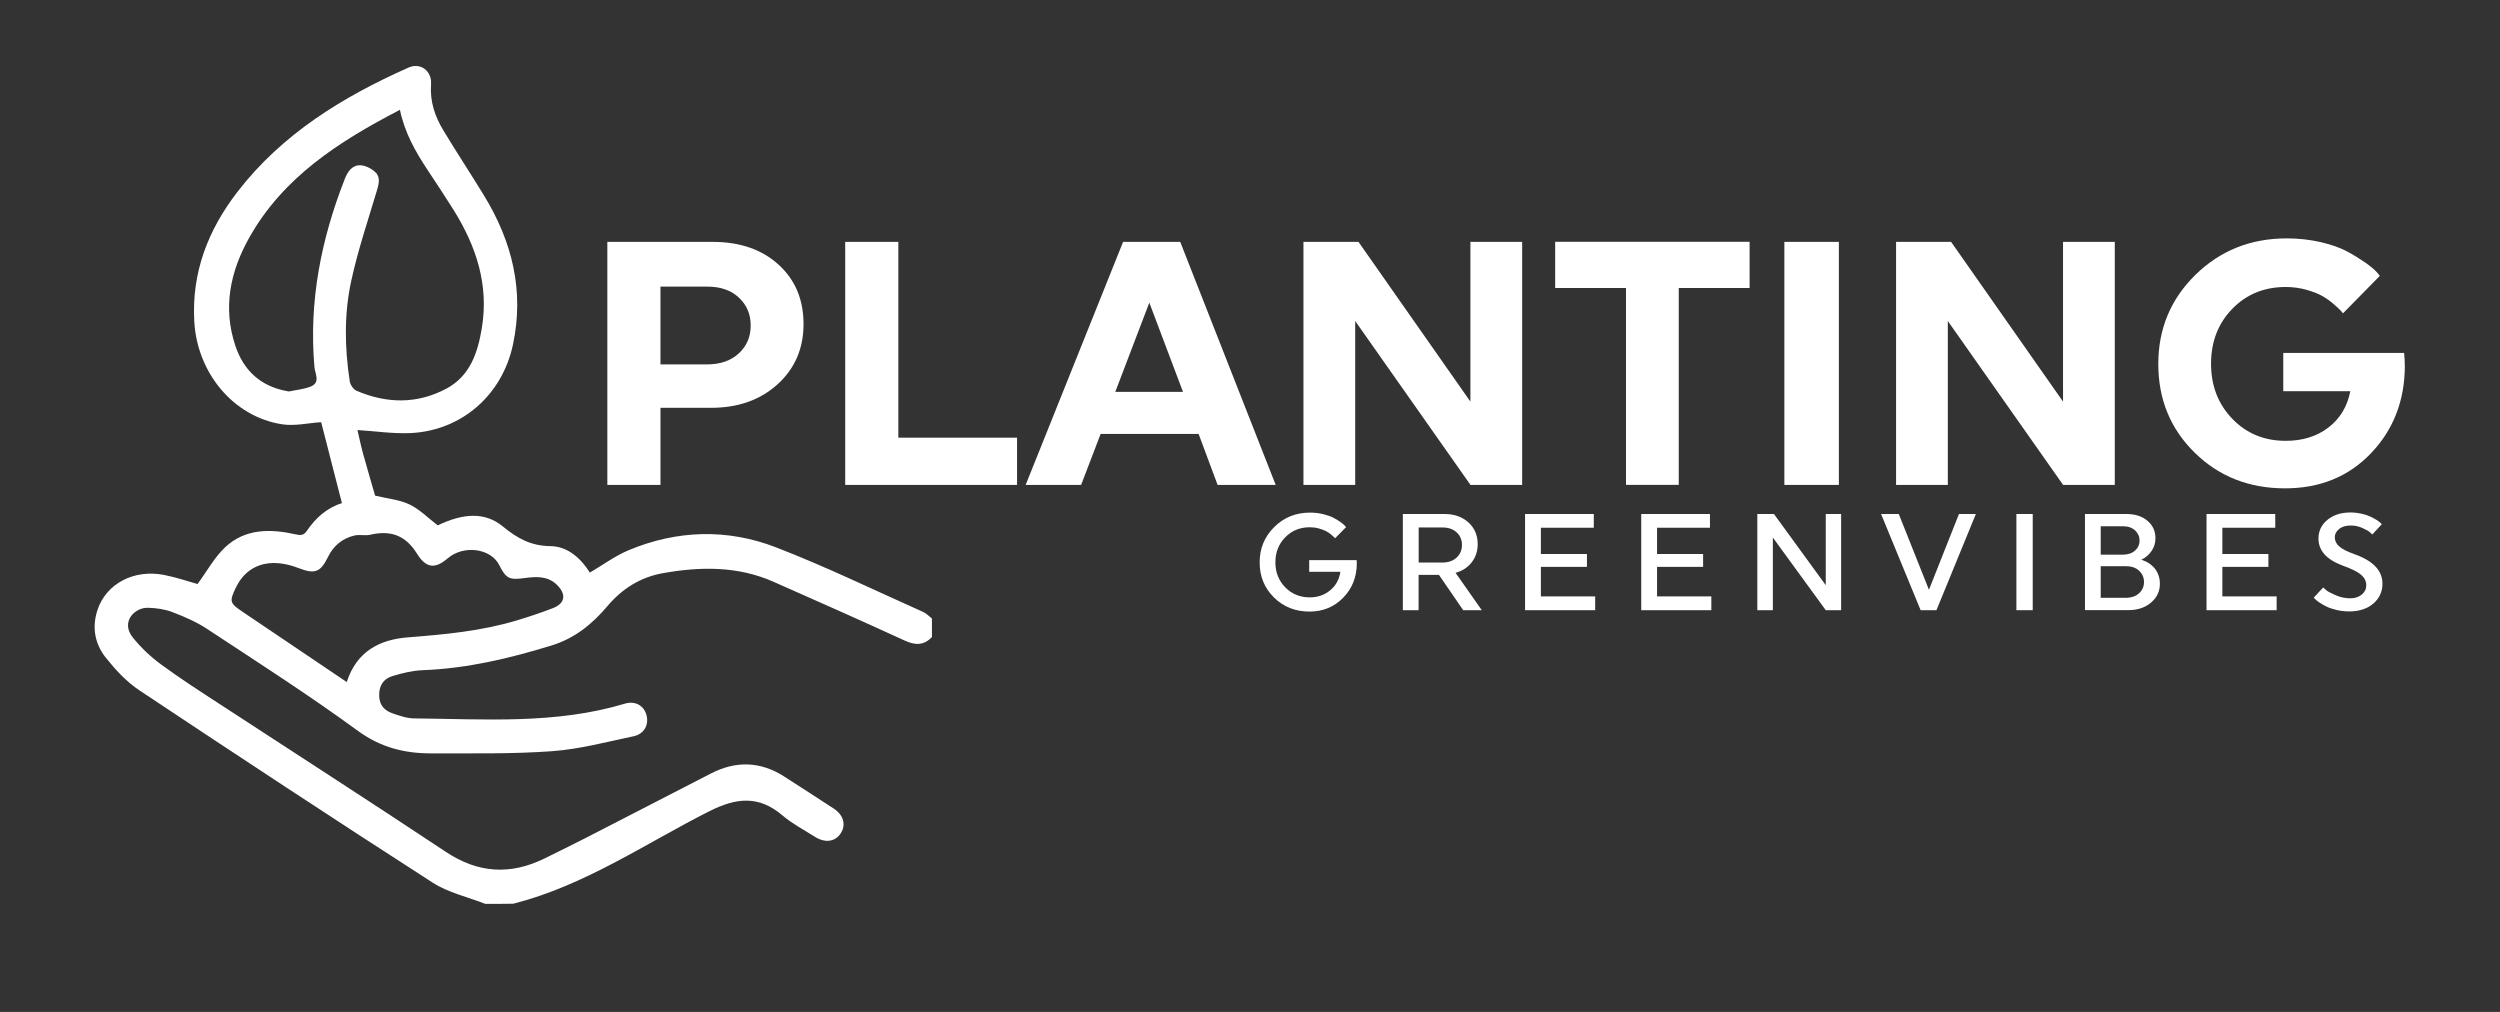 <?xml version="1.0" encoding="utf-8"?>
<!-- Generator: Adobe Illustrator 23.0.2, SVG Export Plug-In . SVG Version: 6.00 Build 0)  -->
<svg version="1.1" xmlns="http://www.w3.org/2000/svg" xmlns:xlink="http://www.w3.org/1999/xlink" x="0px" y="0px"
	 viewBox="0 0 343.05 138.86" style="enable-background:new 0 0 343.05 138.86;" xml:space="preserve">
<rect x="0" y="0" width="343.05" height="138.86" fill="#333333" stroke="none"/>
<style type="text/css">
	.st0{display:none;}
	.st1{display:inline;}
	.st2{fill:#FFFFFF;}
</style>
<g id="black" class="st0">
	<g class="st1">
		<path d="M186.16,76.84c0.01,0.16,0.02,0.33,0.02,0.49c-0.01,1.86-0.63,3.42-1.87,4.69c-1.23,1.26-2.77,1.9-4.62,1.9
			c-1.95,0-3.58-0.65-4.88-1.94c-1.31-1.29-1.96-2.9-1.96-4.81c0-1.91,0.67-3.53,2-4.85s2.97-1.98,4.92-1.98
			c0.63,0,1.23,0.07,1.79,0.21c0.57,0.14,1.03,0.3,1.4,0.49c0.36,0.19,0.68,0.38,0.96,0.58c0.28,0.19,0.48,0.36,0.6,0.5l0.19,0.21
			l-1.51,1.53c-0.04-0.04-0.09-0.09-0.15-0.16c-0.06-0.07-0.2-0.19-0.42-0.37c-0.21-0.18-0.45-0.33-0.7-0.46
			c-0.25-0.13-0.58-0.25-0.97-0.36c-0.4-0.11-0.81-0.16-1.23-0.16c-1.35,0-2.47,0.46-3.37,1.38c-0.9,0.92-1.35,2.06-1.35,3.43
			s0.45,2.51,1.35,3.43c0.9,0.92,2.02,1.38,3.37,1.38c1.08,0,2.01-0.32,2.79-0.96s1.25-1.49,1.41-2.55h-4.28v-1.6H186.16z"/>
		<path d="M192.5,83.73v-13.2h5.69c1.36,0,2.46,0.39,3.31,1.16s1.27,1.77,1.27,2.99c0,0.94-0.27,1.77-0.82,2.48
			s-1.29,1.19-2.22,1.44l3.6,5.13h-2.55l-3.33-4.85h-2.79v4.85H192.5z M197.93,72.38h-3.26v4.81h3.26c0.82,0,1.47-0.23,1.95-0.68
			c0.48-0.45,0.73-1.03,0.73-1.73s-0.24-1.28-0.73-1.73C199.39,72.6,198.74,72.38,197.93,72.38z"/>
		<path d="M218.89,83.73h-9.62v-13.2h9.43v1.89h-7.26v3.6h6.32v1.77h-6.32v4.05h7.45V83.73z"/>
		<path d="M234.83,83.73h-9.62v-13.2h9.43v1.89h-7.26v3.6h6.32v1.77h-6.32v4.05h7.45V83.73z"/>
		<path d="M250.53,83.73l-7.26-9.97v9.97h-2.13v-13.2h2.28l7.11,9.77v-9.77h2.11v13.2H250.53z"/>
		<path d="M263.55,83.73l-5.43-13.2h2.43l4.14,10.4l4.12-10.4h2.32l-5.41,13.2H263.55z"/>
		<path d="M276.69,83.73v-13.2h2.24v13.2H276.69z"/>
		<path d="M286.1,70.53h5.66c1.21,0,2.18,0.31,2.91,0.93c0.74,0.62,1.1,1.42,1.1,2.39c0,0.64-0.17,1.22-0.52,1.74
			s-0.82,0.93-1.42,1.22c0.79,0.24,1.41,0.65,1.87,1.23c0.45,0.58,0.68,1.27,0.68,2.06c0,1.03-0.4,1.89-1.21,2.58
			c-0.8,0.69-1.84,1.04-3.09,1.04h-5.98V70.53z M288.26,76.11h3.05c0.69,0,1.24-0.19,1.66-0.56c0.41-0.37,0.62-0.83,0.62-1.39
			c0-0.54-0.21-1-0.62-1.38c-0.42-0.38-0.97-0.57-1.66-0.57h-3.05V76.11z M288.26,77.69v4.34h3.45c0.75,0,1.36-0.21,1.81-0.62
			c0.45-0.41,0.68-0.93,0.68-1.55c0-0.62-0.23-1.13-0.68-1.55c-0.45-0.42-1.06-0.62-1.81-0.62H288.26z"/>
		<path d="M312.4,83.73h-9.62v-13.2h9.43v1.89h-7.26v3.6h6.32v1.77h-6.32v4.05h7.45V83.73z"/>
		<path d="M323.04,76.03c2.59,0.91,3.88,2.26,3.88,4.07c0,1.09-0.42,2-1.25,2.72c-0.84,0.72-1.95,1.08-3.33,1.08
			c-0.59,0-1.16-0.07-1.72-0.2c-0.55-0.13-1.01-0.29-1.38-0.47c-0.36-0.18-0.69-0.36-0.96-0.55c-0.28-0.18-0.48-0.34-0.6-0.48
			l-0.19-0.19l1.3-1.4c0.11,0.11,0.27,0.25,0.46,0.41c0.2,0.16,0.62,0.38,1.26,0.66c0.65,0.28,1.3,0.42,1.97,0.42
			c0.65,0,1.19-0.17,1.6-0.51s0.62-0.76,0.62-1.26c0-0.57-0.24-1.05-0.71-1.46c-0.47-0.41-1.32-0.83-2.55-1.27
			c-2.2-0.82-3.3-2.05-3.3-3.7c0-1.03,0.41-1.89,1.22-2.56s1.87-1.02,3.18-1.02c0.52,0,1.02,0.06,1.51,0.17
			c0.49,0.11,0.9,0.25,1.22,0.4s0.6,0.31,0.85,0.46s0.42,0.29,0.54,0.41l0.17,0.17l-1.3,1.41c-0.09-0.09-0.21-0.2-0.37-0.34
			s-0.49-0.32-1-0.55c-0.51-0.23-1.03-0.34-1.58-0.34c-0.69,0-1.23,0.16-1.62,0.49c-0.39,0.33-0.58,0.7-0.58,1.11
			c0,0.49,0.2,0.91,0.59,1.25C321.37,75.33,322.05,75.68,323.04,76.03z"/>
	</g>
	<g class="st1">
		<path d="M83.34,66.54V33.19h14.44c3.75,0,6.77,1.04,9.05,3.12c2.29,2.08,3.43,4.8,3.43,8.17c0,3.33-1.18,6.08-3.55,8.24
			c-2.37,2.16-5.42,3.24-9.17,3.24h-6.91v10.58H83.34z M97.06,39.33h-6.43v10.67h6.43c1.78,0,3.22-0.5,4.31-1.5s1.64-2.28,1.64-3.84
			c0-1.56-0.55-2.83-1.64-3.84S98.84,39.33,97.06,39.33z"/>
		<path d="M139.56,66.54h-23.58V33.19h7.29v26.87h16.29V66.54z"/>
		<path d="M161.95,33.19l13.1,33.35h-7.97l-2.61-7h-13.44l-2.68,7h-7.61l13.37-33.35H161.95z M157.71,41.53l-4.67,12.24h9.29
			L157.71,41.53z"/>
		<path d="M201.78,66.54l-15.82-22.49v22.49h-7.1V33.19h7.55l15.36,21.92V33.19h7.1v33.35H201.78z"/>
		<path d="M240.08,39.52h-9.72v27.01h-7.24V39.52h-9.72v-6.34h26.68V39.52z"/>
		<path d="M244.85,66.54V33.19h7.48v33.35H244.85z"/>
		<path d="M283.1,66.54l-15.82-22.49v22.49h-7.1V33.19h7.55l15.36,21.92V33.19h7.1v33.35H283.1z"/>
		<path d="M313.31,48.43h16.58c0.06,0.6,0.1,1.22,0.1,1.86c-0.03,4.73-1.58,8.7-4.65,11.91c-3.07,3.21-7,4.81-11.79,4.81
			c-4.95,0-9.09-1.64-12.41-4.91c-3.32-3.27-4.98-7.32-4.98-12.15c0-4.83,1.7-8.91,5.1-12.24c3.4-3.33,7.58-5,12.53-5
			c1.65,0,3.22,0.18,4.69,0.52c1.48,0.35,2.68,0.78,3.62,1.29c0.94,0.51,1.76,1.02,2.48,1.52c0.71,0.51,1.23,0.94,1.55,1.29
			l0.43,0.52L321.5,43c-0.06-0.1-0.17-0.22-0.31-0.38c-0.14-0.16-0.46-0.45-0.95-0.88c-0.49-0.43-1.02-0.8-1.57-1.12
			c-0.56-0.32-1.29-0.6-2.19-0.86c-0.91-0.25-1.85-0.38-2.83-0.38c-2.95,0-5.4,1-7.34,3c-1.94,2-2.91,4.51-2.91,7.53
			c0,3.02,0.97,5.53,2.91,7.55c1.94,2.02,4.38,3.03,7.34,3.03c2.32,0,4.27-0.61,5.86-1.83c1.59-1.22,2.59-2.88,3-4.98h-9.2V48.43z"
			/>
	</g>
	<path class="st1" d="M66.6,124.03c-2.42-0.95-5.08-1.53-7.22-2.91c-13.49-8.68-26.89-17.5-40.25-26.39
		c-1.76-1.17-3.28-2.81-4.61-4.48c-1.51-1.9-1.94-4.18-1.13-6.59c1.2-3.57,4.99-5.59,9.16-4.76c1.67,0.33,3.3,0.89,4.56,1.24
		c1.31-1.79,2.31-3.65,3.77-5.03c2.76-2.6,6.21-2.56,9.68-1.79c0.63,0.14,1.09,0.19,1.52-0.44c1.21-1.79,2.76-3.19,4.84-3.84
		c-0.98-3.81-1.94-7.57-2.85-11.11c-1.81,0.12-3.64,0.56-5.37,0.29c-6.69-1.04-11.65-7.07-12.04-14.11
		c-0.38-6.74,1.9-12.57,5.92-17.78c6.15-7.97,14.45-13.04,23.48-17.06c1.64-0.73,3.23,0.47,3.09,2.32
		c-0.17,2.32,0.52,4.36,1.67,6.27c1.81,3.01,3.75,5.94,5.58,8.94c3.88,6.34,5.57,13.11,3.98,20.52
		c-1.48,6.91-7.07,11.81-14.12,12.11c-2.37,0.1-4.76-0.27-7.21-0.42c0.23,0.97,0.46,2.11,0.77,3.24c0.56,2.03,1.16,4.05,1.65,5.76
		c1.77,0.43,3.38,0.56,4.74,1.22c1.39,0.67,2.53,1.85,3.85,2.86c3.51-1.67,6.47-1.88,8.94,0.15c1.99,1.64,3.87,2.67,6.52,2.7
		c2.45,0.03,4.21,1.73,5.42,3.63c1.84-1.08,3.49-2.31,5.34-3.08c6.65-2.77,13.52-2.96,20.19-0.39c6.85,2.65,13.48,5.87,20.2,8.87
		c0.45,0.2,0.81,0.6,1.21,0.9c0,0.85,0,1.7,0,2.54c-1.13,1.2-2.32,1.14-3.78,0.47c-5.95-2.74-11.95-5.39-17.94-8.04
		c-4.92-2.18-10.04-2.11-15.2-1.19c-3.08,0.55-5.59,2.13-7.6,4.51c-2.09,2.48-4.51,4.44-7.67,5.41c-5.76,1.77-11.58,3.16-17.64,3.39
		c-1.41,0.05-2.84,0.4-4.2,0.81c-1.23,0.38-1.86,1.3-1.82,2.72c0.04,1.34,0.77,2.03,1.87,2.41c0.95,0.32,1.96,0.68,2.94,0.68
		c9.68,0.09,19.41,0.83,28.89-2.02c1.45-0.44,2.64,0.28,2.98,1.57c0.35,1.32-0.31,2.59-1.77,2.9c-3.72,0.78-7.44,1.78-11.21,2.05
		c-5.48,0.4-11.01,0.28-16.52,0.3c-3.65,0.01-6.93-0.79-10.07-3.07C42.43,95.4,35.4,90.9,28.43,86.31
		c-1.47-0.97-3.13-1.69-4.78-2.32c-1.04-0.4-2.22-0.56-3.35-0.59c-1.86-0.05-3.77,1.97-2.08,4.07c1.1,1.37,2.41,2.62,3.82,3.66
		c2.66,1.96,5.44,3.75,8.21,5.55c10.31,6.74,20.68,13.4,30.94,20.22c4.43,2.94,8.86,3.2,13.55,0.89c1.89-0.94,3.79-1.86,5.68-2.83
		c5.72-2.93,11.43-5.89,17.15-8.83c3.45-1.77,6.83-1.66,10.11,0.47c2.24,1.45,4.49,2.88,6.72,4.35c1.35,0.89,1.71,2.21,0.99,3.36
		c-0.75,1.2-2.15,1.41-3.56,0.52c-1.5-0.95-3.11-1.79-4.45-2.93c-3.28-2.79-6.35-2.45-10.09-0.56
		c-8.83,4.47-17.09,10.19-26.86,12.67C69.15,124.03,67.87,124.03,66.6,124.03z M34.18,32.65c-2.6,4.64-3.62,9.58-1.89,14.78
		c1.14,3.44,3.51,5.61,7.15,6.25c0.08,0.01,0.17,0.05,0.25,0.03c0.98-0.21,2.01-0.3,2.93-0.66c1.4-0.55,0.6-1.81,0.53-2.66
		c-0.79-8.97,0.9-17.52,4.16-25.83c0.4-1.02,1-1.91,2.13-1.88c0.71,0.02,1.54,0.45,2.07,0.95c0.75,0.72,0.46,1.67,0.18,2.61
		c-1.22,4.08-2.59,8.14-3.49,12.29c-0.99,4.53-0.91,9.18-0.21,13.78c0.07,0.48,0.49,1.11,0.91,1.3c4.15,1.79,8.33,1.86,12.35-0.28
		c3.26-1.74,4.31-4.93,4.87-8.33c0.98-5.93-0.78-11.21-3.86-16.16c-1.14-1.83-2.34-3.63-3.53-5.43c-1.69-2.55-3.2-5.18-3.85-8.34
		C46.54,19.4,38.86,24.29,34.18,32.65z M55.96,87.46c5.07-0.4,10.11-0.86,15-2.34c1.66-0.5,3.3-1.05,4.91-1.67
		c1.68-0.65,1.88-1.9,0.56-3.19c-1.26-1.25-2.86-1.15-4.42-0.94c-2.1,0.29-2.56,0.1-3.5-1.77c-1.16-2.32-4.88-2.81-7.07-0.94
		c-1.77,1.52-2.99,1.34-4.21-0.62c-1.54-2.49-3.56-3.28-6.44-2.61c-0.68,0.16-1.45-0.06-2.14,0.1c-1.65,0.39-2.87,1.38-3.63,2.92
		c-1.04,2.13-1.8,2.42-4.03,1.56c-3.95-1.53-7.11-0.53-8.65,2.72c-0.88,1.85-0.81,2.09,0.9,3.24c4.73,3.19,9.47,6.38,14.34,9.67
		C48.94,89.37,52.11,87.76,55.96,87.46z"/>
</g>
<g id="white">
	<g>
		<path class="st2" d="M186.16,76.84c0.01,0.16,0.02,0.33,0.02,0.49c-0.01,1.86-0.63,3.42-1.87,4.69c-1.23,1.26-2.77,1.9-4.62,1.9
			c-1.95,0-3.58-0.65-4.88-1.94c-1.31-1.29-1.96-2.9-1.96-4.81c0-1.91,0.67-3.53,2-4.85s2.97-1.98,4.92-1.98
			c0.63,0,1.23,0.07,1.79,0.21c0.57,0.14,1.03,0.3,1.4,0.49c0.36,0.19,0.68,0.38,0.96,0.58c0.28,0.19,0.48,0.36,0.6,0.5l0.19,0.21
			l-1.51,1.53c-0.04-0.04-0.09-0.09-0.15-0.16c-0.06-0.07-0.2-0.19-0.42-0.37c-0.21-0.18-0.45-0.33-0.7-0.46
			c-0.25-0.13-0.58-0.25-0.97-0.36c-0.4-0.11-0.81-0.16-1.23-0.16c-1.35,0-2.47,0.46-3.37,1.38c-0.9,0.92-1.35,2.06-1.35,3.43
			s0.45,2.51,1.35,3.43c0.9,0.92,2.02,1.38,3.37,1.38c1.08,0,2.01-0.32,2.79-0.96s1.25-1.49,1.41-2.55h-4.28v-1.6H186.16z"/>
		<path class="st2" d="M192.5,83.73v-13.2h5.69c1.36,0,2.46,0.39,3.31,1.16s1.27,1.77,1.27,2.99c0,0.94-0.27,1.77-0.82,2.48
			s-1.29,1.19-2.22,1.44l3.6,5.13h-2.55l-3.33-4.85h-2.79v4.85H192.5z M197.93,72.38h-3.26v4.81h3.26c0.82,0,1.47-0.23,1.95-0.68
			c0.48-0.45,0.73-1.03,0.73-1.73s-0.24-1.28-0.73-1.73C199.39,72.6,198.74,72.38,197.93,72.38z"/>
		<path class="st2" d="M218.89,83.73h-9.62v-13.2h9.43v1.89h-7.26v3.6h6.32v1.77h-6.32v4.05h7.45V83.73z"/>
		<path class="st2" d="M234.83,83.73h-9.62v-13.2h9.43v1.89h-7.26v3.6h6.32v1.77h-6.32v4.05h7.45V83.73z"/>
		<path class="st2" d="M250.53,83.73l-7.26-9.97v9.97h-2.13v-13.2h2.28l7.11,9.77v-9.77h2.11v13.2H250.53z"/>
		<path class="st2" d="M263.55,83.73l-5.43-13.2h2.43l4.14,10.4l4.12-10.4h2.32l-5.41,13.2H263.55z"/>
		<path class="st2" d="M276.69,83.73v-13.2h2.24v13.2H276.69z"/>
		<path class="st2" d="M286.1,70.53h5.66c1.21,0,2.18,0.31,2.91,0.93c0.74,0.62,1.1,1.42,1.1,2.39c0,0.64-0.17,1.22-0.52,1.74
			s-0.82,0.93-1.42,1.22c0.79,0.24,1.41,0.65,1.87,1.23c0.45,0.58,0.68,1.27,0.68,2.06c0,1.03-0.4,1.89-1.21,2.58
			c-0.8,0.69-1.84,1.04-3.09,1.04h-5.98V70.53z M288.26,76.11h3.05c0.69,0,1.24-0.19,1.66-0.56c0.41-0.37,0.62-0.83,0.62-1.39
			c0-0.54-0.21-1-0.62-1.38c-0.42-0.38-0.97-0.57-1.66-0.57h-3.05V76.11z M288.26,77.69v4.34h3.45c0.75,0,1.36-0.21,1.81-0.62
			c0.45-0.41,0.68-0.93,0.68-1.55c0-0.62-0.23-1.13-0.68-1.55c-0.45-0.42-1.06-0.62-1.81-0.62H288.26z"/>
		<path class="st2" d="M312.4,83.73h-9.62v-13.2h9.43v1.89h-7.26v3.6h6.32v1.77h-6.32v4.05h7.45V83.73z"/>
		<path class="st2" d="M323.04,76.03c2.59,0.91,3.88,2.26,3.88,4.07c0,1.09-0.42,2-1.25,2.72c-0.84,0.72-1.95,1.08-3.33,1.08
			c-0.59,0-1.16-0.07-1.72-0.2c-0.55-0.13-1.01-0.29-1.38-0.47c-0.36-0.18-0.69-0.36-0.96-0.55c-0.28-0.18-0.48-0.34-0.6-0.48
			l-0.19-0.19l1.3-1.4c0.11,0.11,0.27,0.25,0.46,0.41c0.2,0.16,0.62,0.38,1.26,0.66c0.65,0.28,1.3,0.42,1.97,0.42
			c0.65,0,1.19-0.17,1.6-0.51s0.62-0.76,0.62-1.26c0-0.57-0.24-1.05-0.71-1.46c-0.47-0.41-1.32-0.83-2.55-1.27
			c-2.2-0.82-3.3-2.05-3.3-3.7c0-1.03,0.41-1.89,1.22-2.56s1.87-1.02,3.18-1.02c0.52,0,1.02,0.06,1.51,0.17
			c0.49,0.11,0.9,0.25,1.22,0.4s0.6,0.31,0.85,0.46s0.42,0.29,0.54,0.41l0.17,0.17l-1.3,1.41c-0.09-0.09-0.21-0.2-0.37-0.34
			s-0.49-0.32-1-0.55c-0.51-0.23-1.03-0.34-1.58-0.34c-0.69,0-1.23,0.16-1.62,0.49c-0.39,0.33-0.58,0.7-0.58,1.11
			c0,0.49,0.2,0.91,0.59,1.25C321.37,75.33,322.05,75.68,323.04,76.03z"/>
	</g>
	<g>
		<path class="st2" d="M83.34,66.54V33.19h14.44c3.75,0,6.77,1.04,9.05,3.12c2.29,2.08,3.43,4.8,3.43,8.17
			c0,3.33-1.18,6.08-3.55,8.24c-2.37,2.16-5.42,3.24-9.17,3.24h-6.91v10.58H83.34z M97.06,39.33h-6.43v10.67h6.43
			c1.78,0,3.22-0.5,4.31-1.5s1.64-2.28,1.64-3.84c0-1.56-0.55-2.83-1.64-3.84S98.84,39.33,97.06,39.33z"/>
		<path class="st2" d="M139.56,66.54h-23.58V33.19h7.29v26.87h16.29V66.54z"/>
		<path class="st2" d="M161.95,33.19l13.1,33.35h-7.97l-2.61-7h-13.44l-2.68,7h-7.61l13.37-33.35H161.95z M157.71,41.53l-4.67,12.24
			h9.29L157.71,41.53z"/>
		<path class="st2" d="M201.78,66.54l-15.82-22.49v22.49h-7.1V33.19h7.55l15.36,21.92V33.19h7.1v33.35H201.78z"/>
		<path class="st2" d="M240.08,39.52h-9.72v27.01h-7.24V39.52h-9.72v-6.34h26.68V39.52z"/>
		<path class="st2" d="M244.85,66.54V33.19h7.48v33.35H244.85z"/>
		<path class="st2" d="M283.1,66.54l-15.82-22.49v22.49h-7.1V33.19h7.55l15.36,21.92V33.19h7.1v33.35H283.1z"/>
		<path class="st2" d="M313.31,48.43h16.58c0.06,0.6,0.1,1.22,0.1,1.86c-0.03,4.73-1.58,8.7-4.65,11.91
			c-3.07,3.21-7,4.81-11.79,4.81c-4.95,0-9.09-1.64-12.41-4.91c-3.32-3.27-4.98-7.32-4.98-12.15c0-4.83,1.7-8.91,5.1-12.24
			c3.4-3.33,7.58-5,12.53-5c1.65,0,3.22,0.18,4.69,0.52c1.48,0.35,2.68,0.78,3.62,1.29c0.94,0.51,1.76,1.02,2.48,1.52
			c0.71,0.51,1.23,0.94,1.55,1.29l0.43,0.52L321.5,43c-0.06-0.1-0.17-0.22-0.31-0.38c-0.14-0.16-0.46-0.45-0.95-0.88
			c-0.49-0.43-1.02-0.8-1.57-1.12c-0.56-0.32-1.29-0.6-2.19-0.86c-0.91-0.25-1.85-0.38-2.83-0.38c-2.95,0-5.4,1-7.34,3
			c-1.94,2-2.91,4.51-2.91,7.53c0,3.02,0.97,5.53,2.91,7.55c1.94,2.02,4.38,3.03,7.34,3.03c2.32,0,4.27-0.61,5.86-1.83
			c1.59-1.22,2.59-2.88,3-4.98h-9.2V48.43z"/>
	</g>
	<path class="st2" d="M66.6,124.03c-2.42-0.95-5.08-1.53-7.22-2.91c-13.49-8.68-26.89-17.5-40.25-26.39
		c-1.76-1.17-3.28-2.81-4.61-4.48c-1.51-1.9-1.94-4.18-1.13-6.59c1.2-3.57,4.99-5.59,9.16-4.76c1.67,0.33,3.3,0.89,4.56,1.24
		c1.31-1.79,2.31-3.65,3.77-5.03c2.76-2.6,6.21-2.56,9.68-1.79c0.63,0.14,1.09,0.19,1.52-0.44c1.21-1.79,2.76-3.19,4.84-3.84
		c-0.98-3.81-1.94-7.57-2.85-11.11c-1.81,0.12-3.64,0.56-5.37,0.29c-6.69-1.04-11.65-7.07-12.04-14.11
		c-0.38-6.74,1.9-12.57,5.92-17.78c6.15-7.97,14.45-13.04,23.48-17.06c1.64-0.73,3.23,0.47,3.09,2.32
		c-0.17,2.32,0.52,4.36,1.67,6.27c1.81,3.01,3.75,5.94,5.58,8.94c3.88,6.34,5.57,13.11,3.98,20.52
		c-1.48,6.91-7.07,11.81-14.12,12.11c-2.37,0.1-4.76-0.27-7.21-0.42c0.23,0.97,0.46,2.11,0.77,3.24c0.56,2.03,1.16,4.05,1.65,5.76
		c1.77,0.43,3.38,0.56,4.74,1.22c1.39,0.67,2.53,1.85,3.85,2.86c3.51-1.67,6.47-1.88,8.94,0.15c1.99,1.64,3.87,2.67,6.52,2.7
		c2.45,0.03,4.21,1.73,5.42,3.63c1.84-1.08,3.49-2.31,5.34-3.08c6.65-2.77,13.52-2.96,20.19-0.39c6.85,2.65,13.48,5.87,20.2,8.87
		c0.45,0.2,0.81,0.6,1.21,0.9c0,0.85,0,1.7,0,2.54c-1.13,1.2-2.32,1.14-3.78,0.47c-5.95-2.74-11.95-5.39-17.94-8.04
		c-4.92-2.18-10.04-2.11-15.2-1.19c-3.08,0.55-5.59,2.13-7.6,4.51c-2.09,2.48-4.51,4.44-7.67,5.41c-5.76,1.77-11.58,3.16-17.64,3.39
		c-1.41,0.05-2.84,0.4-4.2,0.81c-1.23,0.38-1.86,1.3-1.82,2.72c0.04,1.34,0.77,2.03,1.87,2.41c0.95,0.32,1.96,0.68,2.94,0.68
		c9.68,0.09,19.41,0.83,28.89-2.02c1.45-0.44,2.64,0.28,2.98,1.57c0.35,1.32-0.31,2.59-1.77,2.9c-3.72,0.78-7.44,1.78-11.21,2.05
		c-5.48,0.4-11.01,0.28-16.52,0.3c-3.65,0.01-6.93-0.79-10.07-3.07C42.43,95.4,35.4,90.9,28.43,86.31
		c-1.47-0.97-3.13-1.69-4.78-2.32c-1.04-0.4-2.22-0.56-3.35-0.59c-1.86-0.05-3.77,1.97-2.08,4.07c1.1,1.37,2.41,2.62,3.82,3.66
		c2.66,1.96,5.44,3.75,8.21,5.55c10.31,6.74,20.68,13.4,30.94,20.22c4.43,2.94,8.86,3.2,13.55,0.89c1.89-0.94,3.79-1.86,5.68-2.83
		c5.72-2.93,11.43-5.89,17.15-8.83c3.45-1.77,6.83-1.66,10.11,0.47c2.24,1.45,4.49,2.88,6.72,4.35c1.35,0.89,1.71,2.21,0.99,3.36
		c-0.75,1.2-2.15,1.41-3.56,0.52c-1.5-0.95-3.11-1.79-4.45-2.93c-3.28-2.79-6.35-2.45-10.09-0.56
		c-8.83,4.47-17.09,10.19-26.86,12.67C69.15,124.03,67.87,124.03,66.6,124.03z M34.18,32.65c-2.6,4.64-3.62,9.58-1.89,14.78
		c1.14,3.44,3.51,5.61,7.15,6.25c0.08,0.01,0.17,0.05,0.25,0.03c0.98-0.21,2.01-0.3,2.93-0.66c1.4-0.55,0.6-1.81,0.53-2.66
		c-0.79-8.97,0.9-17.52,4.16-25.83c0.4-1.02,1-1.91,2.13-1.88c0.71,0.02,1.54,0.45,2.07,0.95c0.75,0.72,0.46,1.67,0.18,2.61
		c-1.22,4.08-2.59,8.14-3.49,12.29c-0.99,4.53-0.91,9.18-0.21,13.78c0.07,0.48,0.49,1.11,0.91,1.3c4.15,1.79,8.33,1.86,12.35-0.28
		c3.26-1.74,4.31-4.93,4.87-8.33c0.98-5.93-0.78-11.21-3.86-16.16c-1.14-1.83-2.34-3.63-3.53-5.43c-1.69-2.55-3.2-5.18-3.85-8.34
		C46.54,19.4,38.86,24.29,34.18,32.65z M55.96,87.46c5.07-0.4,10.11-0.86,15-2.34c1.66-0.5,3.3-1.05,4.91-1.67
		c1.68-0.65,1.88-1.9,0.56-3.19c-1.26-1.25-2.86-1.15-4.42-0.94c-2.1,0.29-2.56,0.1-3.5-1.77c-1.16-2.32-4.88-2.81-7.07-0.94
		c-1.77,1.52-2.99,1.34-4.21-0.62c-1.54-2.49-3.56-3.28-6.44-2.61c-0.68,0.16-1.45-0.06-2.14,0.1c-1.65,0.39-2.87,1.38-3.63,2.92
		c-1.04,2.13-1.8,2.42-4.03,1.56c-3.95-1.53-7.11-0.53-8.65,2.72c-0.88,1.85-0.81,2.09,0.9,3.24c4.73,3.19,9.47,6.38,14.34,9.67
		C48.94,89.37,52.11,87.76,55.96,87.46z"/>
</g>
</svg>
